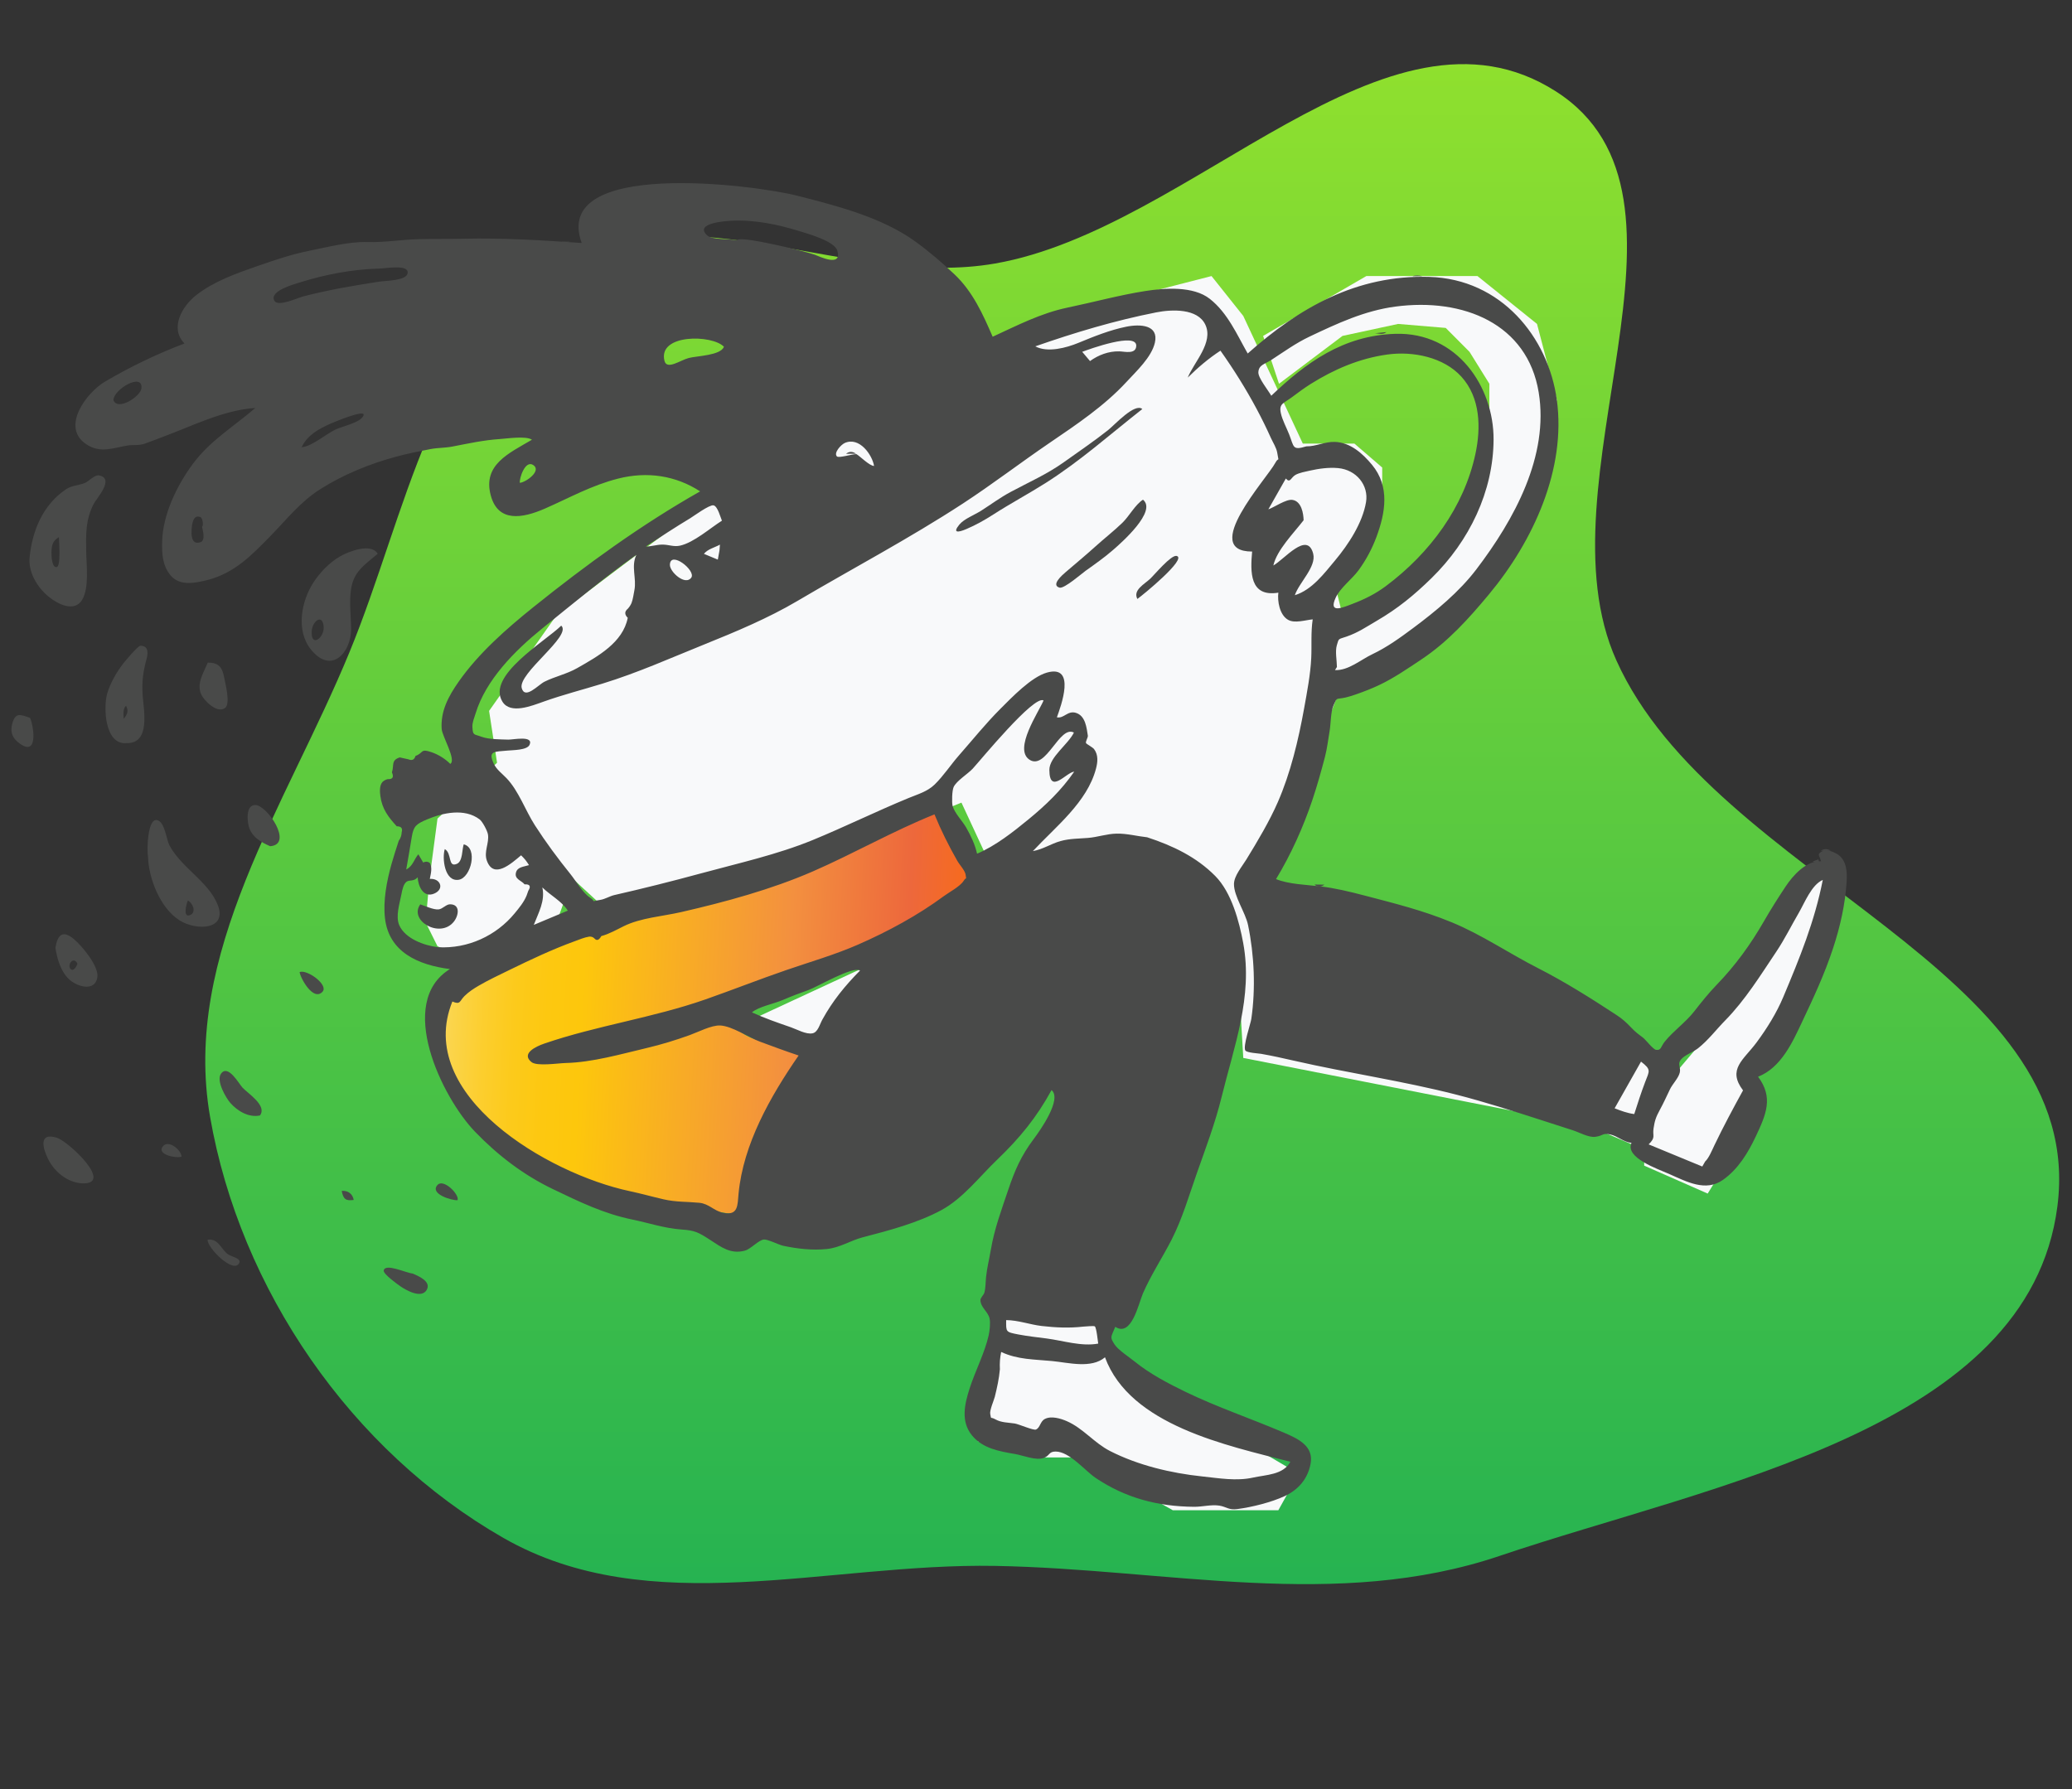 <svg width="323" height="279" viewBox="0 0 323 279" fill="none" xmlns="http://www.w3.org/2000/svg">
<rect x="0" y="0" width="323" height="279" fill="#333333" stroke="none"/>
<path fill-rule="evenodd" clip-rule="evenodd" d="M155.139 41.083C185.911 35.702 216.212 -2.578 242.527 14.24C268.236 30.67 239.469 75.157 251.974 102.97C267.307 137.074 325.539 151.074 320.717 188.149C316.201 222.871 267.012 231.355 233.814 242.584C208.346 251.199 182.023 244.639 155.139 244.157C128.909 243.688 101.251 252.826 78.487 239.801C54.741 226.215 37.432 201.064 32.746 174.131C28.319 148.684 44.623 125.607 54.466 101.724C63.423 79.99 67.319 53.488 87.467 41.352C107.269 29.424 132.362 45.065 155.139 41.083Z" fill="url(#paint0_linear_648_854)"/>
<path d="M66.963 136.965L68.2 127.635L77.482 118.927L76.244 110.842L86.763 95.914L113.99 75.388L159.78 50.508L188.862 43.044L193.812 49.264L203.094 69.168H211.138L215.47 72.9V79.12L208.044 90.938L209.282 95.914L216.707 93.426L227.845 82.852L232.177 70.412V59.838L229.083 54.862L225.37 51.13L217.945 50.508L209.282 52.374L199.381 59.838L196.906 52.374L212.995 43.044H230.32L239.602 50.508L242.696 62.326L239.602 75.388L229.083 93.426L209.282 106.488L196.906 138.209L247.028 157.491L260.022 168.687L270.541 156.247L282.917 136.965H286.629L279.204 162.467L272.398 168.687L274.254 173.041L266.21 186.103L256.309 181.749V179.261L247.646 175.529L193.812 164.955L192.575 143.807L188.862 138.209L177.724 133.233L161.017 134.477L130.078 164.955L117.702 158.735L149.879 143.807L155.448 136.965L154.211 134.477L149.879 125.147L143.691 127.635L118.94 138.209L96.664 143.807L89.239 136.965L86.763 143.807L75.007 150.649L68.2 147.539L66.344 143.807L66.963 136.965Z" fill="#F8F9FA"/>
<path fill-rule="evenodd" clip-rule="evenodd" d="M73.92 152.707C75.376 151.778 78.355 148.451 79.916 147.683C83.387 145.973 98.848 142.613 99.35 142.414C100.116 142.112 105.09 141.055 107.988 140.388C114.793 138.82 139.179 128.695 145.606 126.099C146.427 128.12 153.201 137.042 152.039 137.956C148.213 140.966 141.355 144.715 136.923 146.872C133.339 148.617 129.542 150.061 125.709 151.239C121.358 152.578 118.371 154.013 114.034 155.383C109.767 156.73 114.866 160.943 117.058 161.814C119.515 162.791 123.322 163.286 125.834 164.133C121.412 170.565 117.699 178.373 116.956 186.078C116.777 187.932 115.267 189.632 112.81 189.077C111.543 188.791 99.847 187.333 97.94 186.926C85.209 184.208 62.354 169.976 68.24 155.383C69.588 155.966 72.666 153.507 73.92 152.707Z" fill="url(#paint1_linear_648_854)"/>
<path d="M154.97 212.689V204.46L172.061 206.359L173.327 212.689L202.445 229.78L199.28 235.477H182.822L168.263 227.248H161.933L152.438 224.716L154.97 212.689Z" fill="#F8F9FA"/>
<path fill-rule="evenodd" clip-rule="evenodd" d="M81.037 75.282C81.988 75.207 84.448 73.428 83.157 72.529C81.856 71.621 80.92 74.663 81.037 75.282ZM31.494 82.102C31.742 82.061 31.634 80.788 31.242 80.625C30.007 80.112 29.902 82.041 29.872 82.558C29.835 83.209 29.747 85.045 31.25 84.542C32.102 84.256 31.573 82.591 31.494 82.102ZM104.429 88.052C104.396 89.188 106.849 91.374 107.763 90.063C108.533 88.961 104.492 85.789 104.429 88.052ZM17.688 62.415C18.399 64.112 21.915 61.799 22.045 60.554C22.313 58.004 17.651 60.718 17.688 62.415ZM47.017 69.733C48.655 69.607 50.809 67.658 52.388 66.93C53.456 66.438 56.363 65.851 56.679 64.733C56.954 63.761 52.022 65.841 51.601 66.026C49.666 66.874 47.922 67.841 47.017 69.733ZM169.92 56.298C171.225 55.353 172.811 54.744 174.484 54.784C175.319 54.804 177.062 55.293 177.128 53.941C177.234 51.742 169.857 54.423 168.704 54.855C169.11 55.336 169.515 55.817 169.92 56.298ZM88.516 141.985C87.558 140.497 85.837 139.636 84.542 138.367C85.016 140.452 83.947 142.306 83.212 144.208C84.98 143.467 86.748 142.726 88.516 141.985ZM254.76 173.707C255.288 172.054 255.816 170.411 256.433 168.783C257.123 166.961 257.466 166.803 255.814 165.529C254.443 167.955 253.072 170.38 251.701 172.807C252.677 173.195 253.696 173.573 254.76 173.707ZM112.853 54.068C111.038 52.152 102.53 52.032 103.582 56.259C103.95 57.736 106.042 56.167 107.352 55.823C108.652 55.482 112.335 55.436 112.853 54.068ZM112.541 81.186C112.321 80.697 111.882 78.933 111.23 78.793C110.594 78.658 108.088 80.508 107.617 80.791C105.266 82.201 102.975 83.717 100.684 85.212C101.562 85.212 102.358 84.919 103.23 84.913C104.265 84.905 105.008 85.303 106.018 85.076C108.188 84.588 110.707 82.337 112.541 81.186ZM114.893 37.48C115.096 36.604 125.734 39.234 127.012 39.716C127.709 39.977 131.302 41.726 130.53 39.091C130.09 37.59 125.938 36.446 124.607 36.034C121.224 34.989 117.657 34.245 114.055 34.418C113.355 34.451 108.057 34.737 110.27 36.73C111.032 37.417 113.764 37.201 114.893 37.48ZM117.221 157.852C119.203 158.764 121.227 159.462 123.298 160.176C124.218 160.493 125.652 161.323 126.667 161.115C127.499 160.944 127.765 159.758 128.202 158.965C129.799 156.063 131.706 153.721 134.07 151.328C132.972 150.579 127.399 153.885 126.02 154.373C124.639 154.861 123.337 155.354 121.986 155.937C120.713 156.487 118.203 156.979 117.221 157.852ZM152.312 133.11C155.2 131.887 157.938 129.717 160.307 127.775C163.027 125.544 165.465 123.207 167.456 120.321C166.258 120.378 163.613 123.986 163.583 120.058C163.568 118.055 166.501 116.081 167.411 114.223C165.147 113.026 163.071 120.177 160.472 118.444C157.969 116.774 161.919 111.031 162.68 109.219C161.212 108.304 152.846 118.54 151.635 119.85C150.878 120.669 149.087 121.761 148.659 122.717C148.405 123.287 148.368 125.093 148.491 125.617C148.748 126.712 150.045 128.023 150.623 129.043C151.354 130.333 151.991 131.675 152.312 133.11ZM271.718 170.013C269.221 166.713 271.801 165.273 273.832 162.534C275.456 160.343 276.95 157.928 277.98 155.481C280.555 149.362 282.879 143.673 284.15 137.199C282.4 137.947 281.306 140.793 280.43 142.293C279.253 144.309 278.217 146.425 276.909 148.379C274.46 152.035 272.056 155.934 268.941 159.103C267.53 160.539 266.335 162.154 264.707 163.448C263.963 164.039 262.54 164.524 261.992 165.264C261.474 165.961 262.053 166.407 261.856 167.241C261.655 168.096 260.731 169.008 260.334 169.831C259.813 170.913 259.328 171.997 258.747 173.054C258.113 174.208 257.94 174.811 257.769 175.938C257.582 177.17 258.155 177.298 257.005 178.434C259.089 179.294 261.172 180.154 263.255 181.014C263.958 181.304 264.662 181.594 265.365 181.884C265.513 181.624 265.661 181.364 265.81 181.104C266.382 180.584 266.909 179.3 267.236 178.612C268.605 175.743 270.151 172.862 271.718 170.013ZM70.519 156.159C64.603 170.739 85.392 183.015 98.189 185.73C99.962 186.106 101.692 186.598 103.456 187.002C105.38 187.442 107.089 187.354 109.009 187.539C110.537 187.685 111.265 188.79 112.705 189.094C115.11 189.603 114.963 187.911 115.135 186.097C115.866 178.409 120.058 170.991 124.494 164.575C122.468 163.897 120.46 163.156 118.459 162.413C116.747 161.777 114.126 159.989 112.285 159.894C110.924 159.825 108.85 160.913 107.528 161.39C105.326 162.185 103.118 162.863 100.824 163.405C96.811 164.353 92.346 165.646 88.194 165.744C86.997 165.772 83.713 166.294 82.852 165.602C81.21 164.281 83.489 163.181 84.864 162.709C93.059 159.9 101.761 158.706 109.979 155.826C114.208 154.344 118.393 152.689 122.649 151.228C126.317 149.97 130.159 148.856 133.705 147.308C138.386 145.264 143.088 142.717 147.142 139.718C147.954 139.118 149.654 138.226 150.21 137.356C150.7 136.59 150.639 137.354 150.537 136.426C150.464 135.759 149.592 134.855 149.234 134.225C147.898 131.876 146.69 129.463 145.675 126.977C139.208 129.573 133.056 133.107 126.684 135.882C120.271 138.675 113.037 140.645 106.176 142.216C103.256 142.885 99.899 143.097 97.221 144.418C96.083 144.979 94.958 145.629 93.739 145.954C93.379 146.6 93.025 146.727 92.676 146.334C92.457 146.104 92.174 146.007 91.828 146.043C91.082 146.161 90.322 146.49 89.625 146.744C86.096 148.024 82.717 149.627 79.367 151.263C77.78 152.038 76.151 152.802 74.631 153.687C73.817 154.162 73.087 154.64 72.421 155.292C71.622 156.073 71.812 156.715 70.519 156.159ZM203.644 69.595C205.139 69.618 206.502 68.86 208.061 68.902C210.512 68.969 212.453 70.748 213.876 72.464C216.691 75.859 215.973 79.954 214.559 83.754C213.882 85.569 212.953 87.312 211.792 88.902C210.765 90.309 208.927 91.64 208.21 93.207C207.027 95.79 209.414 94.692 210.875 94.14C212.712 93.445 214.435 92.582 215.994 91.42C222.945 86.238 228.233 79.035 230.004 70.763C230.868 66.728 230.801 62.01 227.798 58.716C225.052 55.704 220.312 54.72 216.26 55.278C211.881 55.882 207.911 57.619 204.345 59.854C203.309 60.504 202.36 61.213 201.388 61.939C200.112 62.892 199.347 62.917 199.666 64.411C199.904 65.521 200.549 66.672 200.966 67.737C201.745 69.733 201.461 70.249 203.644 69.595ZM208.41 104.001L208.108 104.484C210.193 104.577 212.136 102.855 213.913 102.015C216.221 100.922 218.27 99.432 220.293 97.927C223.86 95.272 227.474 92.281 230.129 88.796C236.081 80.984 241.488 71.08 239.864 61.175C238.113 50.501 228.139 46.392 217.51 47.805C212.721 48.442 208.444 50.443 204.158 52.475C201.997 53.5 200.174 54.829 198.194 56.115C197.167 56.783 196.23 56.87 196.163 58.038C196.112 58.917 197.738 60.908 198.177 61.705C203.559 56.566 209.359 52.314 217.487 52.051C227.156 51.739 232.874 60.321 232.831 68.539C232.79 76.598 229.076 84.351 223.156 90.143C220.466 92.775 217.901 94.888 214.597 96.809C212.951 97.766 211.736 98.626 209.895 99.262C208.592 99.712 208.728 99.475 208.396 100.604C208.113 101.561 208.402 103.006 208.41 104.001ZM155.87 213.498C155.744 214.95 155.428 216.38 155.077 217.796C154.951 218.305 154.242 219.911 154.366 220.483C154.572 221.429 154.298 220.821 155.183 221.314C156.106 221.829 157.18 221.798 158.191 221.954C158.815 222.051 161.1 223.057 161.485 222.898C162.157 222.62 162.136 221.64 162.873 221.252C163.878 220.722 165.358 221.176 166.306 221.59C168.84 222.696 170.58 224.986 173.032 226.24C177.386 228.466 182.552 229.698 187.409 230.206C190.041 230.482 192.733 230.965 195.332 230.388C197.38 229.933 200.041 229.975 201.154 227.919C191.263 225.373 176.165 222.257 172.255 211.631C170.128 213.436 166.576 212.464 164.006 212.215C161.18 211.941 158.654 212.005 156.069 210.799C155.88 211.747 155.822 212.533 155.87 213.498ZM68.292 147.691C72.949 147.954 77.363 145.891 80.228 142.411C80.934 141.554 81.657 140.679 82.08 139.664C82.172 139.407 82.264 139.149 82.356 138.892C82.8 138.181 82.606 137.846 81.772 137.886C81.303 137.283 80.112 137.08 80.451 135.988C80.706 135.164 81.647 135.15 82.465 134.891C82.058 134.25 81.814 133.928 81.231 133.359C79.715 134.635 76.965 137.139 75.9 134.208C75.388 132.8 76.289 131.455 76.066 130.097C75.974 129.536 75.214 128.101 74.773 127.766C72.425 125.977 69.045 126.717 66.554 127.77C64.838 128.496 64.468 128.837 64.189 130.5C63.904 132.192 63.64 133.883 63.325 135.57C64.355 135.067 64.542 133.982 65.214 133.2C65.466 133.629 65.717 134.058 65.97 134.487C66.324 134.301 66.655 134.311 66.962 134.517C67.459 135.232 67.147 136.293 66.994 137.043C68.651 136.898 69.352 138.629 67.681 139.33C65.95 140.056 65.169 138.076 65.111 136.794C64.465 137.516 63.802 137.13 63.351 137.501C62.902 137.872 62.724 138.645 62.564 139.491C62.301 140.882 61.628 142.889 62.251 144.285C63.176 146.358 66.123 147.436 68.292 147.691ZM203.217 81.116C201.676 83.121 199.049 85.747 198.5 88.17C200.197 87.238 203.785 82.752 204.709 86.325C205.24 88.376 202.518 90.82 201.85 92.805C204.526 91.981 206.432 89.4 208.102 87.408C210.231 84.868 212.405 81.52 212.948 78.29C213.388 75.676 211.451 73.24 208.573 72.984C207.103 72.853 205.568 73.071 204.147 73.391C203.5 73.536 202.534 73.716 201.955 74.041C201.23 74.449 201.13 75.404 200.447 74.61C199.538 76.212 198.63 77.815 197.722 79.417C198.626 79.11 200.47 77.807 201.458 77.941C202.901 78.138 203.197 80.1 203.217 81.116ZM58.962 41.883C54.923 41.994 50.701 42.799 46.877 43.996C45.928 44.294 41.922 45.352 42.765 46.885C43.323 47.899 46.329 46.466 47.238 46.227C51.133 45.204 55.144 44.528 59.134 43.912C60.1 43.763 63.377 43.778 63.546 42.592C63.753 41.146 60.103 41.881 58.962 41.883ZM168.889 206.846C166.7 207.096 164.598 207.003 162.407 206.752C160.562 206.54 158.684 205.834 156.849 205.834C156.849 207.672 156.716 207.684 158.789 208.077C160.235 208.352 161.702 208.506 163.164 208.698C165.738 209.035 168.595 209.98 171.2 209.494C171.137 209.175 170.938 207.021 170.668 206.807C170.516 206.688 169.11 206.848 168.889 206.846ZM133.506 70.806C134.118 71.171 135.525 72.627 136.254 72.653C135.994 70.968 133.985 68.033 131.678 69.075C131.113 69.33 129.925 70.602 130.462 71.163C130.749 71.463 132.756 70.808 133.506 70.806ZM112.161 85.801C112.183 85.507 112.206 85.213 112.229 84.92C111.383 85.386 110.334 85.606 109.733 86.357C110.455 86.656 111.177 86.956 111.9 87.256C111.987 86.771 112.074 86.286 112.161 85.801ZM178.832 130.55C182.831 131.861 186.498 133.612 189.442 136.585C191.987 139.155 193.183 143.684 193.804 147.053C195.341 155.39 192.375 163.118 190.42 171.094C189.427 175.14 187.946 179.033 186.559 182.974C185.348 186.416 184.31 190.02 182.638 193.293C181.221 196.068 179.411 198.804 178.164 201.682C177.493 203.231 176.406 208.547 173.859 206.878C173.164 208.579 172.995 208.434 173.738 209.615C174.276 210.47 176.1 211.658 176.96 212.354C179.254 214.211 182.159 215.74 184.849 217.04C189.777 219.421 195.06 221.202 200.134 223.372C202.378 224.333 204.811 225.467 204.308 228.214C203.886 230.517 202.462 232.264 200.242 233.288C198.157 234.251 195.175 234.994 192.881 235.295C191.521 235.475 191.209 234.945 190.099 234.761C188.864 234.558 187.424 234.952 186.15 234.941C180.432 234.895 175.425 233.548 170.804 230.444C169.153 229.335 166.722 226.326 164.561 226.326C163.457 226.326 163.69 226.955 162.718 227.323C161.519 227.778 159.453 226.92 158.274 226.718C155.763 226.289 153.209 225.853 151.537 223.828C149.729 221.64 150.371 218.93 151.148 216.5C152.024 213.76 153.498 210.981 154.124 208.201C154.276 207.524 154.417 206.264 154.262 205.575C154.021 204.508 152.87 203.871 152.835 202.714C152.824 202.363 153.362 201.899 153.456 201.536C153.664 200.739 153.632 199.911 153.717 199.1C153.87 197.653 154.222 196.266 154.466 194.835C155.018 191.58 156.109 188.677 157.164 185.541C158.189 182.497 159.163 180.231 161.143 177.596C162.168 176.231 165.597 171.368 163.923 169.968C161.631 174.182 158.951 177.469 155.443 180.823C152.761 183.389 150.138 186.838 146.781 188.666C143.089 190.675 138.578 191.857 134.501 192.92C132.563 193.425 130.954 194.545 128.864 194.752C126.598 194.976 124.293 194.712 122.074 194.239C121.45 194.106 119.649 193.208 119.083 193.265C118.251 193.35 117.053 194.739 116.14 194.994C113.916 195.615 112.398 194.429 110.711 193.333C108.88 192.143 108.326 191.847 106.214 191.704C103.627 191.529 101.111 190.675 98.566 190.152C94.091 189.234 90.288 187.371 86.222 185.422C81.56 183.188 77.572 180.107 74.058 176.467C68.893 171.116 61.699 156.289 70.137 151.098C65.169 150.466 60.62 148.436 60.014 143.173C59.698 140.419 60.294 137.369 61.033 134.714C61.371 133.502 61.773 132.298 62.159 131.098C62.45 130.693 62.603 130.25 62.619 129.768C62.797 129.144 62.541 128.833 61.848 128.836C60.54 127.404 59.556 126.14 59.292 124.106C59.209 123.462 59.134 122.474 59.624 121.926C59.85 121.706 60.124 121.559 60.443 121.485C61.21 121.526 61.427 121.173 61.094 120.425C61.466 119.365 60.913 118.539 62.317 118.097C62.766 118.187 63.214 118.285 63.66 118.391C64.229 118.634 64.599 118.458 64.771 117.864C66.093 117.38 65.483 116.664 67.279 117.287C68.366 117.664 69.4 118.314 70.192 119.105C71.184 118.508 68.926 114.821 68.851 113.644C68.672 110.871 69.897 108.578 71.491 106.301C74.588 101.874 78.912 98.068 83.175 94.643C91.341 88.085 99.92 81.841 109.141 76.616C105.337 74.143 100.893 73.472 96.367 74.622C92.194 75.681 88.812 77.606 84.971 79.289C81.413 80.848 77.636 81.488 76.501 77.234C75.23 72.469 79.286 70.7 82.924 68.563C82.015 67.929 79.025 68.383 77.894 68.458C75.375 68.624 72.965 69.157 70.517 69.628C69.343 69.853 68.264 69.802 67.101 70.023C65.372 70.352 63.566 70.72 61.817 71.188C57.654 72.302 53.523 73.993 49.926 76.272C46.818 78.241 44.661 81.02 42.157 83.58C39.3 86.499 36.563 89.371 32.329 90.439C30.346 90.94 28.02 91.394 26.614 89.737C25.306 88.195 25.233 86.337 25.276 84.453C25.371 80.289 27.52 75.79 30.019 72.389C32.732 68.696 36.366 66.581 39.799 63.609C34.836 63.941 30.041 66.389 25.477 68.082C24.517 68.438 23.547 68.838 22.582 69.168C21.552 69.519 20.87 69.304 19.883 69.465C17.632 69.833 15.698 70.721 13.508 69.305C9.365 66.626 13.516 61.178 16.369 59.505C20.342 57.177 24.384 55.216 28.761 53.555C26.392 51.149 28.415 47.716 30.6 46.009C33.363 43.849 36.883 42.611 40.213 41.455C42.846 40.541 45.433 39.663 48.169 39.112C51.045 38.534 54.408 37.651 57.326 37.735C60.063 37.815 62.49 37.363 65.262 37.291C67.568 37.231 69.88 37.283 72.186 37.227C78.391 37.077 84.618 37.469 90.682 37.886C85.878 24.735 117.525 28.797 124.277 30.515C130.412 32.076 137.443 33.887 142.597 37.591C144.78 39.16 146.854 40.944 148.791 42.775C151.649 45.475 153.232 49.013 154.743 52.504C158.578 50.745 162.244 48.829 166.44 47.957C170.432 47.128 174.522 46.004 178.537 45.377C181.59 44.901 186.022 44.578 188.591 46.596C191.382 48.787 192.836 52.198 194.502 55.119C202.502 48.014 211.425 42.83 222.832 43.175C233.993 43.512 241.333 52.534 242.686 62.311C244.177 73.084 239.05 84.34 232.101 92.683C228.984 96.424 225.76 100.038 221.566 102.829C219.486 104.212 217.292 105.728 215.011 106.808C213.874 107.347 212.631 107.834 211.437 108.248C210.898 108.435 210.343 108.623 209.783 108.75C208.183 109.113 208.494 108.628 207.899 109.939C207.416 111.004 207.475 112.835 207.268 114.003C207.032 115.339 206.892 116.692 206.547 118.01C205.949 120.293 205.327 122.52 204.579 124.749C203.161 128.969 201.254 133.221 198.919 137.07C200.9 137.876 203.674 137.957 205.791 138.201C208.082 138.465 210.376 139.02 212.757 139.643C217.525 140.891 221.787 141.944 226.322 143.813C231.03 145.753 235.226 148.65 239.759 150.955C243.928 153.075 248.141 155.731 252.013 158.276C252.934 158.881 253.504 159.407 254.238 160.174C254.988 160.958 255.226 161.111 256.123 161.79C256.527 162.096 257.703 163.639 258.164 163.696C258.991 163.798 258.864 163.221 259.512 162.415C260.867 160.732 262.757 159.428 264.102 157.703C265.224 156.264 266.394 154.807 267.593 153.569C270.496 150.575 272.9 147.256 274.964 143.667C276.038 141.798 277.168 140.019 278.335 138.256C279.496 136.5 281.56 134.182 283.872 134.286C283.686 133.392 283.095 133.243 284.115 132.696C284.771 132.344 286.049 132.912 286.555 133.269C287.896 134.217 287.954 136.054 287.87 137.435C287.652 140.993 286.857 144.504 285.748 147.868C284.416 151.912 282.746 155.48 280.923 159.339C279.473 162.414 277.671 166.48 274.061 167.883C276.485 171.123 275.321 173.764 273.7 177.204C272.516 179.72 270.951 182.318 268.569 183.983C265.883 185.859 262.969 184.267 260.16 183.027C258.464 182.278 253.275 180.51 254.33 178.205C253.034 178.043 252.219 177.162 251.039 176.891C249.79 176.604 250.005 177.078 248.683 177.256C247.67 177.393 246.154 176.544 245.201 176.239C243.607 175.732 242.018 175.212 240.427 174.699C235.948 173.255 231.544 171.833 227.021 170.676C218.605 168.523 210.085 167.302 201.699 165.38C200.017 164.995 198.346 164.623 196.596 164.315C196.234 164.251 194.359 164.153 194.131 163.791C193.732 163.156 194.959 159.605 195.064 158.881C195.755 154.13 195.529 148.928 194.556 144.232C194.151 142.279 192.345 139.75 192.361 137.844C192.372 136.566 193.582 135.17 194.293 134.011C196.05 131.148 197.892 128.054 199.195 125.073C201.188 120.514 202.409 115.368 203.29 110.485C203.749 107.94 204.282 105.18 204.407 102.605C204.503 100.642 204.33 98.584 204.635 96.573C203.474 96.677 201.832 97.239 200.787 96.637C199.467 95.876 199.112 93.706 199.281 92.409C194.761 93.147 194.911 89.135 195.191 85.998C187.022 85.998 197.484 74.635 198.791 72.195C199.391 71.074 199.373 72.334 199.108 70.599C198.992 69.836 198.435 68.991 198.12 68.29C197.433 66.759 196.691 65.252 195.898 63.767C194.223 60.63 192.326 57.599 190.255 54.677C188.391 55.893 186.711 57.332 185.154 58.876C186.153 56.431 189.204 53.403 187.899 50.627C186.689 48.054 182.65 48.233 180.264 48.703C173.781 49.982 167.564 51.846 161.388 54.003C163.301 55.03 166.23 54.237 168.131 53.452C170.484 52.479 173.016 51.459 175.552 50.944C177.764 50.495 180.67 50.648 180.031 53.437C179.512 55.697 177.151 57.874 175.593 59.563C172.16 63.286 167.855 66.168 163.626 69.048C159.081 72.144 154.701 75.507 150.098 78.513C141.778 83.947 132.831 88.67 124.235 93.742C119.767 96.378 114.706 98.499 109.861 100.452C104.532 102.601 99.422 104.901 93.893 106.598C90.823 107.541 87.779 108.317 84.762 109.39C82.871 110.062 79.577 111.408 78.328 109.413C75.79 105.359 84.974 100.029 87.49 97.551C89.227 99.129 80.665 105.01 81.335 107.308C81.862 109.114 83.898 106.782 84.882 106.29C86.471 105.495 88.353 105.095 89.95 104.187C93.226 102.326 97.11 100.179 97.858 96.33C97.337 95.816 97.344 95.341 97.877 94.906C98.115 94.642 98.303 94.352 98.442 94.035C98.675 93.43 98.769 92.673 98.894 92.031C99.263 90.136 98.337 88.362 99.202 86.507C94.153 90.088 89.3 94.132 84.508 98.009C80.209 101.486 75.724 106.039 74.144 111.227C73.942 111.891 73.605 112.646 73.642 113.347C73.714 114.724 73.861 114.427 75.046 114.87C76.232 115.313 77.958 115.275 79.233 115.322C79.96 115.348 83.206 114.628 82.56 116.121C82.188 116.982 79.938 116.949 79.133 117.029C77.111 117.228 76.014 117.023 76.972 119.075C77.402 119.994 78.272 120.617 78.954 121.329C80.853 123.308 81.885 126.345 83.379 128.671C85.081 131.321 86.952 133.841 88.94 136.309C89.76 137.327 90.856 139.241 91.994 139.967C93.056 140.646 91.806 140.59 93.57 140.314C94.339 140.194 95.036 139.726 95.771 139.559C100.168 138.556 104.688 137.426 109.236 136.188C115.052 134.605 121.156 133.255 126.706 130.975C131.677 128.932 136.612 126.5 141.635 124.431C143.102 123.827 144.567 123.427 145.708 122.315C147.084 120.974 148.223 119.218 149.493 117.777C151.651 115.324 153.641 112.83 155.965 110.506C157.695 108.777 160.76 105.562 163.2 104.872C167.837 103.561 165.355 110.172 164.756 111.843C165.846 112.074 166.419 110.766 167.698 111.142C169.23 111.593 169.388 113.5 169.58 114.694C169.63 115.013 169.17 115.608 169.31 115.892C169.358 115.988 170.357 116.541 170.55 116.798C171.25 117.729 171.112 118.862 170.847 119.866C169.475 125.069 164.597 128.868 161.01 132.706C162.615 132.422 163.805 131.566 165.32 131.142C166.742 130.744 168.171 130.765 169.604 130.65C171.104 130.531 172.546 130.005 174.081 129.979C175.692 129.951 177.234 130.38 178.832 130.55Z" fill="#494A49"/>
<path fill-rule="evenodd" clip-rule="evenodd" d="M9.188 83.75C8.304 84.292 8.054 84.823 8.024 86.071C8.011 86.583 8.049 88.493 8.814 88.421C9.531 88.354 9.188 84.407 9.188 83.75ZM4.619 86.862C5.031 82.86 6.595 78.791 10.274 76.298C11.184 75.682 12.213 75.704 13.211 75.314C13.81 75.081 14.757 73.994 15.437 74.123C17.942 74.597 15.048 77.712 14.624 78.532C13.311 81.071 13.4 83.302 13.439 86.04C13.469 88.122 13.931 91.631 12.81 93.515C11.615 95.521 9.023 94.219 7.576 93.031C5.75 91.532 4.371 89.145 4.619 86.862Z" fill="#494A49"/>
<path fill-rule="evenodd" clip-rule="evenodd" d="M48.591 98.688C48.591 100.921 50.527 99.409 50.458 97.821C50.356 95.483 48.5 96.923 48.591 98.688ZM58.884 86.344C56.765 88.128 55.13 89.129 54.722 91.872C54.413 93.95 54.72 96.007 54.733 98.1C54.755 101.609 51.729 105.297 48.472 101.275C46.096 98.342 46.948 93.73 48.886 90.782C49.902 89.235 51.353 87.705 53.03 86.741C54.291 86.016 57.838 84.589 58.884 86.344Z" fill="#494A49"/>
<path fill-rule="evenodd" clip-rule="evenodd" d="M29.29 140.412C29.044 140.956 28.467 143.178 29.644 142.675C30.683 142.231 30.01 140.759 29.29 140.412ZM23.072 133.554C22.89 132.718 22.964 127.482 24.505 127.875C25.716 128.182 25.916 130.863 26.409 131.796C28.245 135.27 32.459 137.433 33.913 141.019C35.535 145.023 30.63 145.147 28.028 143.526C24.946 141.606 23.163 136.905 23.072 133.554Z" fill="#494A49"/>
<path fill-rule="evenodd" clip-rule="evenodd" d="M19.288 112.082C19.957 111.237 20.025 110.785 19.643 110.037C19.156 110.534 19.242 111.243 19.288 112.082ZM19.772 115.863C16.286 116.228 16.111 110.214 16.708 108.149C17.184 106.505 18.206 104.738 19.258 103.398C19.471 103.127 21.486 100.697 21.881 100.692C23.398 100.669 22.981 102.273 22.817 102.87C22.302 104.751 22.098 106.323 22.237 108.408C22.386 110.639 23.515 115.937 19.772 115.863Z" fill="#494A49"/>
<path fill-rule="evenodd" clip-rule="evenodd" d="M178.072 63.779C173.087 67.692 168.354 71.929 162.934 75.352C160.281 77.027 157.508 78.509 154.862 80.212C153.514 81.079 152.138 81.855 150.643 82.492C149.322 83.055 148.458 83.129 149.554 81.792C150.287 80.9 151.929 80.277 152.927 79.643C154.463 78.665 155.913 77.581 157.529 76.714C160.377 75.184 163.208 73.95 165.833 72.074C168.164 70.409 170.568 68.784 172.792 67.016C173.746 66.257 176.908 62.774 178.072 63.779Z" fill="#494A49"/>
<path fill-rule="evenodd" clip-rule="evenodd" d="M178.174 77.911C180.416 79.706 174.806 84.624 173.527 85.738C172.178 86.914 170.693 87.963 169.226 89.004C168.709 89.371 165.892 91.825 165.177 91.627C163.766 91.236 165.618 89.643 166.1 89.228C167.658 87.884 169.249 86.579 170.772 85.198C172.146 83.954 173.634 82.801 174.962 81.517C176.039 80.476 176.943 78.713 178.174 77.911Z" fill="#494A49"/>
<path fill-rule="evenodd" clip-rule="evenodd" d="M12.075 150.271C11.489 149.001 10.441 150.411 10.973 151.045C11.475 151.645 12 150.514 12.075 150.271ZM8.643 147.764C8.956 145.897 9.682 144.859 11.553 146.453C12.838 147.548 15.424 150.661 15.179 152.359C14.857 154.585 12.237 153.954 10.879 152.789C9.487 151.596 8.872 149.419 8.643 147.764Z" fill="#494A49"/>
<path fill-rule="evenodd" clip-rule="evenodd" d="M12.743 184.506C10.451 184.343 8.496 182.696 7.523 180.765C6.704 179.142 5.929 176.526 8.806 177.379C10.681 177.935 17.91 184.768 12.743 184.506Z" fill="#494A49"/>
<path fill-rule="evenodd" clip-rule="evenodd" d="M40.524 173.923C38.752 174.301 37.001 173.209 35.911 171.977C35.234 171.21 33.656 168.522 34.451 167.415C35.559 165.872 37.231 168.974 37.808 169.588C38.713 170.55 41.672 172.39 40.524 173.923Z" fill="#494A49"/>
<path fill-rule="evenodd" clip-rule="evenodd" d="M42.118 131.942C40.73 131.339 39.441 130.613 38.882 129.172C38.527 128.255 38.229 125.504 39.806 125.517C41.63 125.532 45.807 131.667 42.118 131.942Z" fill="#494A49"/>
<path fill-rule="evenodd" clip-rule="evenodd" d="M32.384 103.32C34.243 103.289 34.683 104.248 34.942 105.627C35.117 106.563 35.969 109.74 35.084 110.39C33.821 111.32 31.811 109.19 31.404 108.353C30.567 106.631 31.725 104.938 32.384 103.32Z" fill="#494A49"/>
<path fill-rule="evenodd" clip-rule="evenodd" d="M64.327 198.574C65.233 198.959 67.292 199.814 66.505 201.141C65.682 202.528 63.32 201.18 62.438 200.574C62.068 200.32 59.721 198.658 59.819 198.101C60.026 196.917 63.262 198.462 64.327 198.574Z" fill="#494A49"/>
<path fill-rule="evenodd" clip-rule="evenodd" d="M4.691 111.938C5.31 113.388 6.006 118.369 2.749 115.679C1.755 114.858 1.605 113.833 1.947 112.706C2.443 111.073 3.163 111.397 4.691 111.938Z" fill="#494A49"/>
<path fill-rule="evenodd" clip-rule="evenodd" d="M177.303 93.389C176.581 92.01 178.362 91.12 179.313 90.231C179.935 89.651 182.547 86.501 183.404 86.679C185.166 87.045 178.169 92.774 177.303 93.389Z" fill="#494A49"/>
<path fill-rule="evenodd" clip-rule="evenodd" d="M32.361 193.3C34.06 193.045 34.457 194.812 35.552 195.582C36.021 195.913 37.633 196.203 37.309 196.905C36.457 198.746 32.277 194.539 32.361 193.3Z" fill="#494A49"/>
<path fill-rule="evenodd" clip-rule="evenodd" d="M46.709 151.565C47.877 151.107 51.249 153.566 50.281 154.628C48.834 156.217 46.791 152.434 46.709 151.565Z" fill="#494A49"/>
<path fill-rule="evenodd" clip-rule="evenodd" d="M71.332 187.136C70.481 187.215 66.887 186.158 68.219 184.742C69.153 183.748 71.638 186.236 71.332 187.136Z" fill="#494A49"/>
<path fill-rule="evenodd" clip-rule="evenodd" d="M28.296 180.345C27.451 180.661 24.402 180.01 25.36 178.771C26.273 177.591 28.297 179.365 28.296 180.345Z" fill="#494A49"/>
<path fill-rule="evenodd" clip-rule="evenodd" d="M53.268 185.691C54.256 185.595 54.97 186.153 55.14 187.098C53.904 187.263 53.522 186.988 53.268 185.691Z" fill="#494A49"/>
<path fill-rule="evenodd" clip-rule="evenodd" d="M181.811 48.556C182.228 48.557 182.645 48.56 183.059 48.562C182.641 48.559 182.226 48.557 181.811 48.556Z" fill="#494A49"/>
<path fill-rule="evenodd" clip-rule="evenodd" d="M175.261 129.896C174.636 129.897 174.012 129.898 173.389 129.899C174.013 129.898 174.637 129.897 175.261 129.896Z" fill="#494A49"/>
<path fill-rule="evenodd" clip-rule="evenodd" d="M90.124 34.684C90.095 35.268 90.066 35.853 90.037 36.436C90.065 35.851 90.094 35.267 90.124 34.684Z" fill="#494A49"/>
<path fill-rule="evenodd" clip-rule="evenodd" d="M283.471 133.985C283.67 134.635 283.379 134.743 282.596 134.308C282.887 134.201 283.179 134.093 283.471 133.985Z" fill="#494A49"/>
<path fill-rule="evenodd" clip-rule="evenodd" d="M265.744 184.947C266.057 184.949 266.37 184.951 266.68 184.953C266.366 184.951 266.055 184.949 265.744 184.947Z" fill="#494A49"/>
<path fill-rule="evenodd" clip-rule="evenodd" d="M206.468 137.936C205.945 138.309 205.425 138.362 204.908 137.916C205.428 137.923 205.948 137.929 206.468 137.936Z" fill="#494A49"/>
<path fill-rule="evenodd" clip-rule="evenodd" d="M194.784 88.132C194.771 88.619 194.758 89.106 194.744 89.592C194.757 89.104 194.771 88.618 194.784 88.132Z" fill="#494A49"/>
<path fill-rule="evenodd" clip-rule="evenodd" d="M221.752 43.067C221.231 43.067 220.711 43.066 220.191 43.066C220.712 42.881 221.232 42.942 221.752 43.067Z" fill="#494A49"/>
<path fill-rule="evenodd" clip-rule="evenodd" d="M69.181 37.126C68.661 37.155 68.141 37.184 67.621 37.213C68.141 37.184 68.661 37.155 69.181 37.126Z" fill="#494A49"/>
<path fill-rule="evenodd" clip-rule="evenodd" d="M81.965 37.219C81.549 37.185 81.132 37.152 80.717 37.118C81.132 37.152 81.548 37.185 81.965 37.219Z" fill="#494A49"/>
<path fill-rule="evenodd" clip-rule="evenodd" d="M88.836 37.68C88.42 37.827 88.004 37.914 87.588 37.682C88.004 37.681 88.42 37.68 88.836 37.68Z" fill="#494A49"/>
<path fill-rule="evenodd" clip-rule="evenodd" d="M51.706 38.48C51.186 38.578 50.666 38.678 50.147 38.776C50.667 38.678 51.187 38.578 51.706 38.48Z" fill="#494A49"/>
<path fill-rule="evenodd" clip-rule="evenodd" d="M195.091 157.351C195.077 157.643 195.063 157.936 195.049 158.227C195.063 157.934 195.077 157.642 195.091 157.351Z" fill="#494A49"/>
<path fill-rule="evenodd" clip-rule="evenodd" d="M23.143 133.695C23.149 133.89 23.155 134.086 23.16 134.279C23.154 134.084 23.148 133.89 23.143 133.695Z" fill="#494A49"/>
<path fill-rule="evenodd" clip-rule="evenodd" d="M285.402 132.646L283.842 132.653C284.361 132.291 284.881 132.337 285.402 132.646Z" fill="#494A49"/>
<path fill-rule="evenodd" clip-rule="evenodd" d="M178.691 130.581C178.275 130.516 177.859 130.451 177.443 130.386C177.859 130.451 178.276 130.516 178.691 130.581Z" fill="#494A49"/>
<path fill-rule="evenodd" clip-rule="evenodd" d="M64.494 198.53C63.974 198.435 63.454 198.34 62.934 198.245L64.494 198.53Z" fill="#494A49"/>
<path fill-rule="evenodd" clip-rule="evenodd" d="M169.509 114.709C169.5 114.417 169.49 114.124 169.48 113.833C169.49 114.125 169.5 114.417 169.509 114.709Z" fill="#494A49"/>
<path fill-rule="evenodd" clip-rule="evenodd" d="M70.741 37.224C70.429 37.188 70.116 37.152 69.805 37.115C70.116 37.152 70.429 37.188 70.741 37.224Z" fill="#494A49"/>
<path fill-rule="evenodd" clip-rule="evenodd" d="M121.909 29.998C121.597 29.909 121.284 29.821 120.973 29.732C121.285 29.821 121.597 29.909 121.909 29.998Z" fill="#494A49"/>
<path fill-rule="evenodd" clip-rule="evenodd" d="M159.039 226.991C159.248 227.004 159.457 227.016 159.663 227.028C159.453 227.016 159.246 227.003 159.039 226.991Z" fill="#494A49"/>
<path fill-rule="evenodd" clip-rule="evenodd" d="M15.826 70.158C16.139 70.166 16.453 70.174 16.762 70.182C16.447 70.174 16.137 70.166 15.826 70.158Z" fill="#494A49"/>
<path fill-rule="evenodd" clip-rule="evenodd" d="M225.183 43.354C224.663 43.319 224.143 43.285 223.623 43.25C224.143 43.285 224.663 43.319 225.183 43.354Z" fill="#494A49"/>
<path fill-rule="evenodd" clip-rule="evenodd" d="M60.749 41.986C60.019 41.988 59.29 41.989 58.565 41.99C59.296 41.989 60.022 41.988 60.749 41.986Z" fill="#494A49"/>
<path fill-rule="evenodd" clip-rule="evenodd" d="M208.168 102.151C208.177 102.639 208.188 103.126 208.198 103.612C208.189 103.124 208.179 102.637 208.168 102.151Z" fill="#494A49"/>
<path fill-rule="evenodd" clip-rule="evenodd" d="M169.957 206.719C169.54 206.713 169.123 206.706 168.709 206.699C169.127 206.705 169.542 206.712 169.957 206.719Z" fill="#494A49"/>
<path fill-rule="evenodd" clip-rule="evenodd" d="M214.262 51.972C214.886 51.907 215.509 51.842 216.134 51.777C215.535 52.273 214.888 51.943 214.262 51.972Z" fill="#494A49"/>
<path fill-rule="evenodd" clip-rule="evenodd" d="M166.528 206.873C166.215 206.861 165.902 206.85 165.592 206.84C165.906 206.851 166.217 206.862 166.528 206.873Z" fill="#494A49"/>
<path fill-rule="evenodd" clip-rule="evenodd" d="M155.734 211.967C155.75 212.455 155.766 212.942 155.782 213.427C155.766 212.938 155.75 212.453 155.734 211.967Z" fill="#494A49"/>
<path fill-rule="evenodd" clip-rule="evenodd" d="M203.34 69.908C203.756 69.871 204.172 69.834 204.588 69.798C204.208 70.075 203.762 69.913 203.34 69.908Z" fill="#494A49"/>
<path fill-rule="evenodd" clip-rule="evenodd" d="M66.988 147.606C67.404 147.678 67.821 147.75 68.236 147.821C67.82 147.75 67.404 147.678 66.988 147.606Z" fill="#494A49"/>
<path fill-rule="evenodd" clip-rule="evenodd" d="M131.893 70.755C132.412 70.341 132.932 70.386 133.453 70.751C132.933 70.752 132.413 70.754 131.893 70.755Z" fill="#494A49"/>
<path fill-rule="evenodd" clip-rule="evenodd" d="M112.371 85.505C112.386 85.31 112.401 85.115 112.417 84.921C112.402 85.116 112.387 85.311 112.371 85.505Z" fill="#494A49"/>
<path fill-rule="evenodd" clip-rule="evenodd" d="M203.18 79.954C203.184 80.344 203.188 80.734 203.193 81.122C203.189 80.731 203.184 80.343 203.18 79.954Z" fill="#494A49"/>
<path fill-rule="evenodd" clip-rule="evenodd" d="M65.516 141.007C66.201 141.224 67.577 141.881 68.375 141.794C69.014 141.724 69.54 140.997 70.156 140.998C71.815 141 71.507 142.795 70.706 143.758C68.539 146.364 63.697 143.538 65.516 141.007Z" fill="#494A49"/>
<path fill-rule="evenodd" clip-rule="evenodd" d="M72.291 131.649C74.552 132.196 73.426 136.852 71.525 137.172C69.286 137.55 68.896 133.763 69.338 132.395C70.49 133.036 69.777 135.321 71.229 134.689C72.152 134.287 72.012 132.428 72.291 131.649Z" fill="#494A49"/>
<defs>
<linearGradient id="paint0_linear_648_854" x1="176.5" y1="10" x2="176.5" y2="247" gradientUnits="userSpaceOnUse">
<stop stop-color="#8FE02E"/>
<stop offset="1" stop-color="#26B351"/>
</linearGradient>
<linearGradient id="paint1_linear_648_854" x1="67.286" y1="157.641" x2="150.117" y2="161.575" gradientUnits="userSpaceOnUse">
<stop stop-color="#FAD961"/>
<stop offset="0.042" stop-color="#FBD449"/>
<stop offset="0.099" stop-color="#FCCE2E"/>
<stop offset="0.157" stop-color="#FCCA1B"/>
<stop offset="0.217" stop-color="#FDC810"/>
<stop offset="0.281" stop-color="#FDC70C"/>
<stop offset="0.668" stop-color="#F3903F"/>
<stop offset="0.888" stop-color="#ED683C"/>
<stop offset="1" stop-color="#F76B1C"/>
</linearGradient>
</defs>
</svg>
